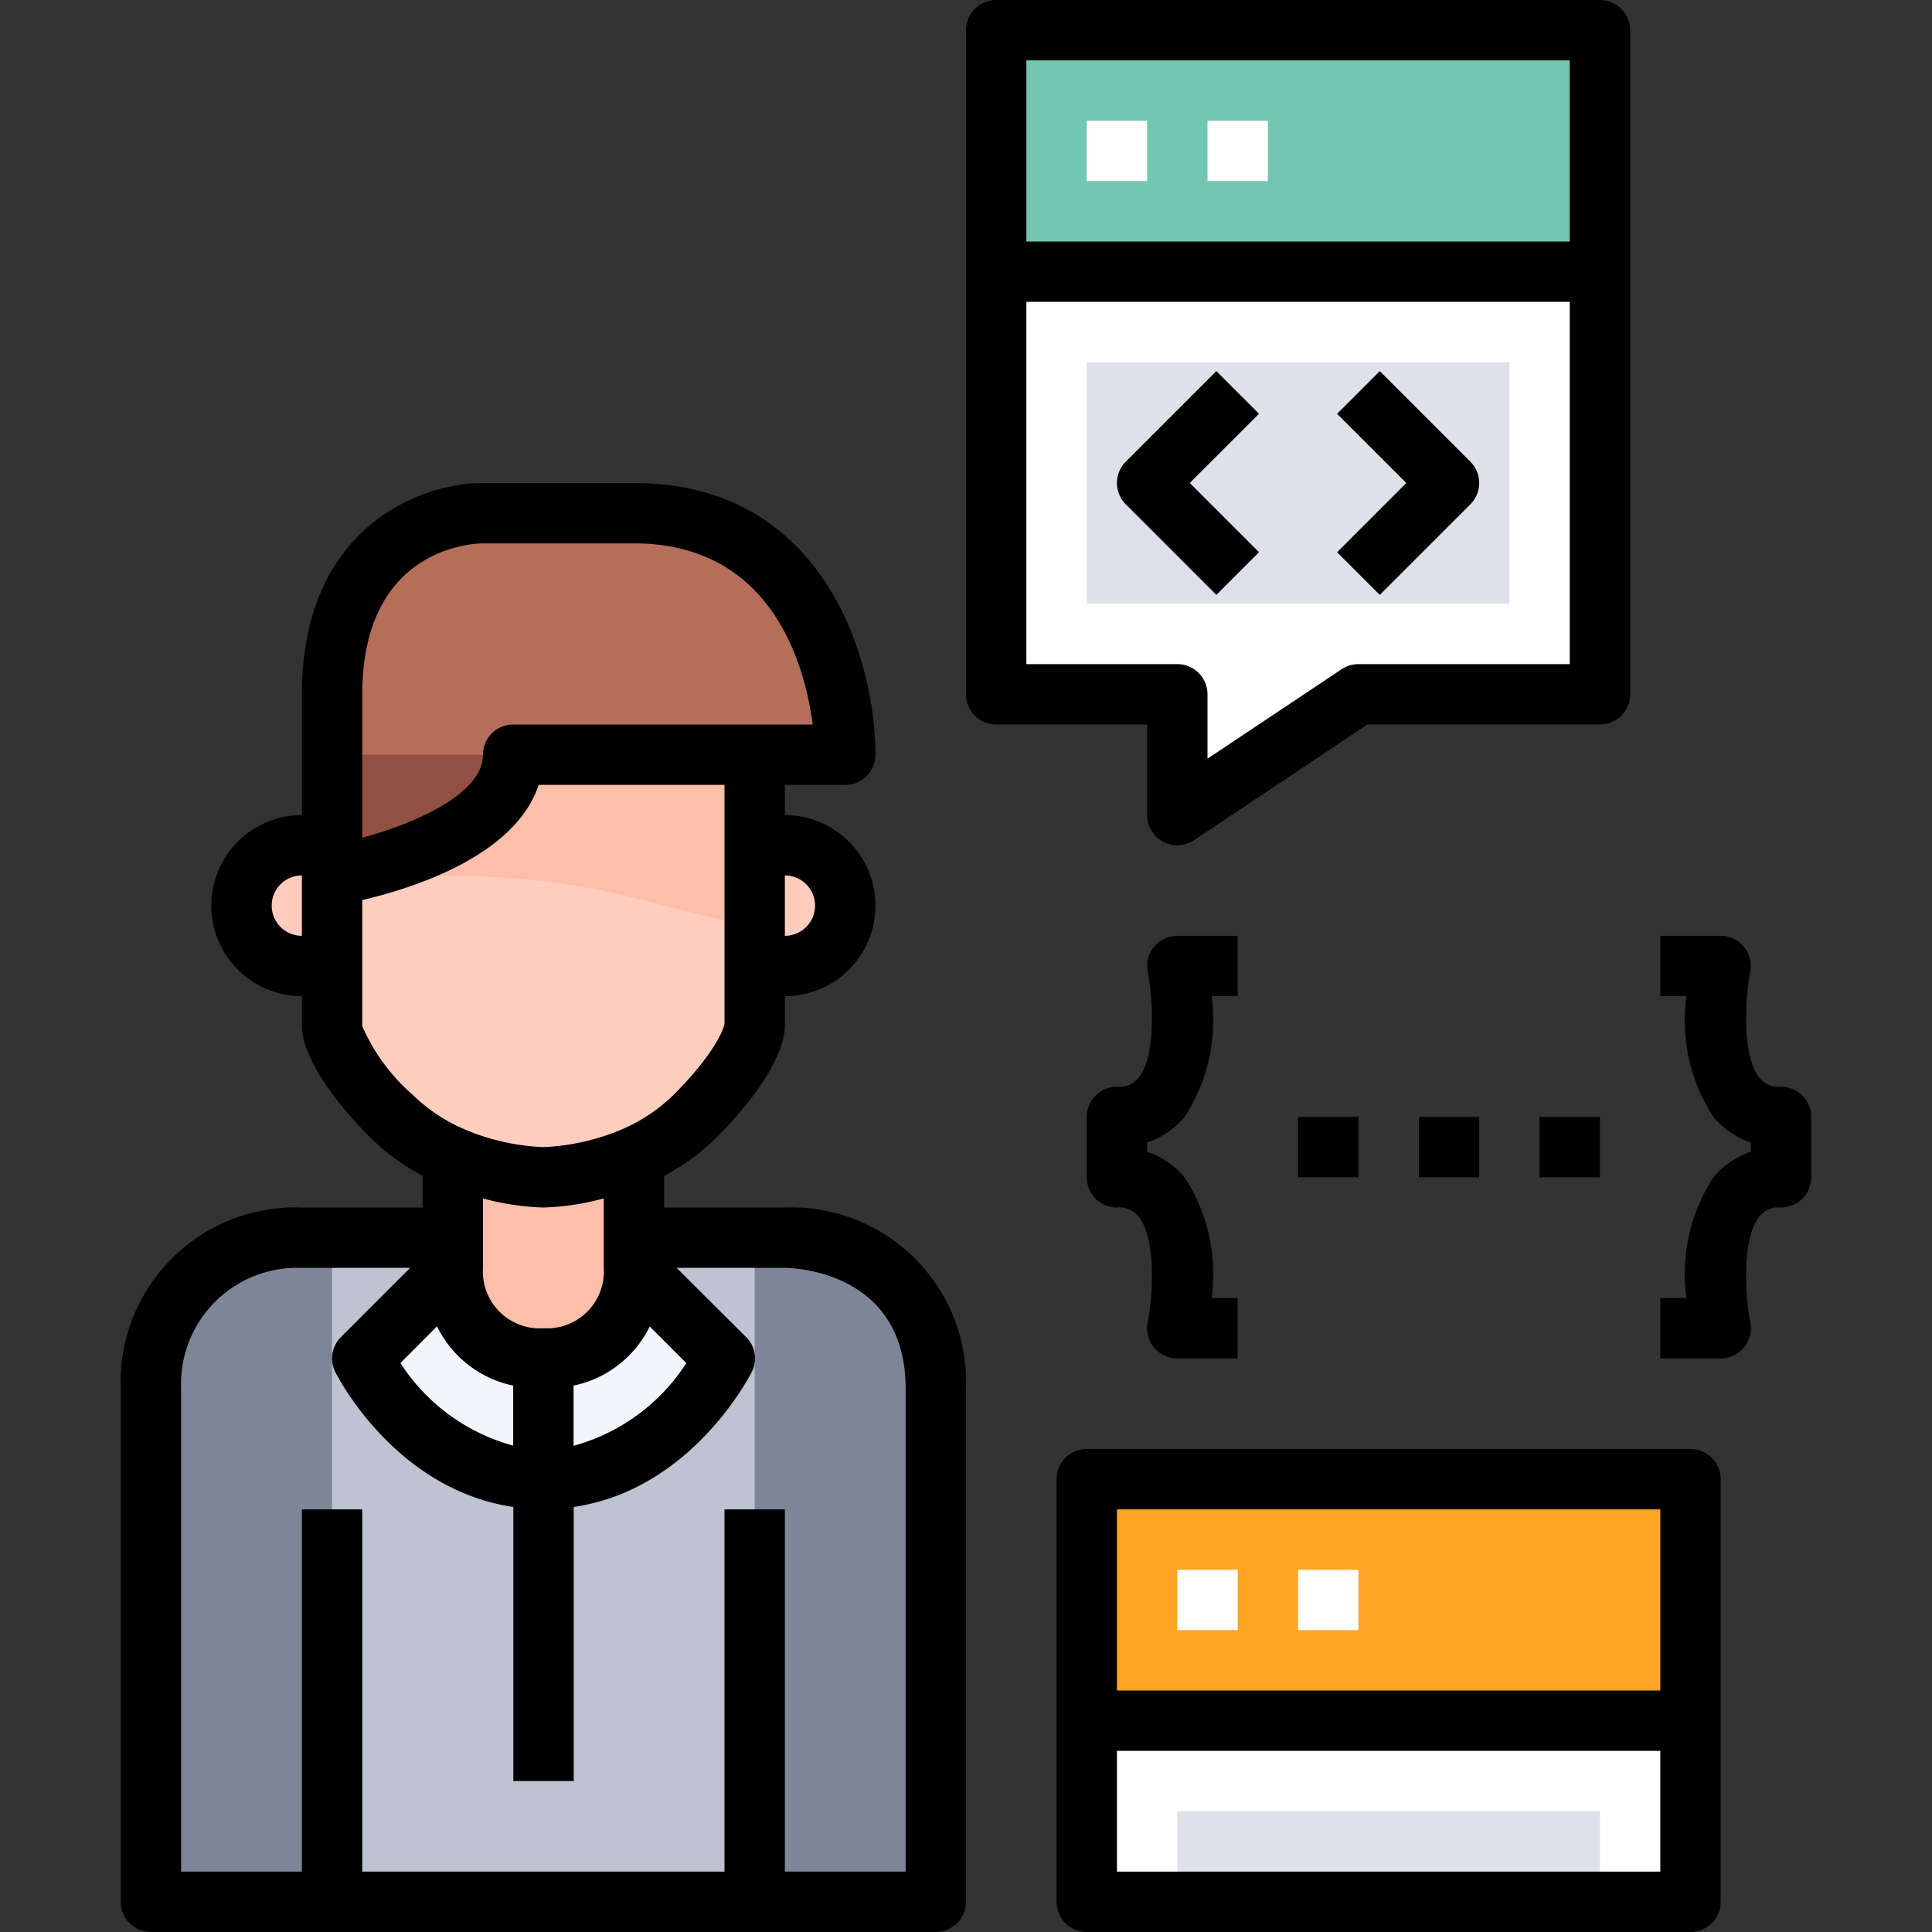 <svg xmlns="http://www.w3.org/2000/svg" viewBox="0 0 64 64"><rect x="0" y="0" width="64" height="64" fill="#333333" stroke="none"/><defs><style>.cls-1{fill:#fff;}.cls-2{fill:#ffa426;}.cls-3{fill:#dfe1ea;}.cls-4{fill:#73c6b2;}.cls-5{fill:#ffcdbe;}.cls-6{fill:#b46e5a;}.cls-7{fill:#ffbeaa;}.cls-8{fill:#f2f6fc;}.cls-9{fill:#bec3d2;}.cls-10{fill:#915041;}.cls-11{fill:#7e8596;}</style></defs><title>54-Programmer</title><g id="_54-Programmer" data-name="54-Programmer"><polygon class="cls-1" points="53 9 53 23 45 23 39 27 39 23 33 23 33 9 53 9"/><rect class="cls-1" x="36" y="57" width="20" height="6"/><rect class="cls-2" x="36" y="49" width="20" height="8"/><rect class="cls-3" x="39" y="60" width="14" height="3"/><rect class="cls-4" x="33" y="1" width="20" height="8"/><rect class="cls-3" x="36" y="12" width="14" height="8"/><g id="_Group_" data-name="&lt;Group&gt;"><path class="cls-5" d="M26,28a2,2,0,0,1,0,4H25V28Z"/><path class="cls-6" d="M11,29V23c0-6,5-6,5-6h5c7,0,7,8,7,8H17C17,28,11,29,11,29Z"/><path class="cls-5" d="M11,29v3H10a2,2,0,0,1,0-4h1Z"/><path class="cls-5" d="M15,38.33A6.592,6.592,0,0,1,13,37c-2-2-2-3-2-3V29s6-1,6-4h8v9s0,1-2,3a6.592,6.592,0,0,1-2,1.33A8.459,8.459,0,0,1,18,39,8.459,8.459,0,0,1,15,38.33Z"/><path class="cls-7" d="M21,41v1a3,3,0,0,1-6,0V38.33A8.459,8.459,0,0,0,18,39a8.459,8.459,0,0,0,3-.67Z"/><path class="cls-8" d="M18,45a2.938,2.938,0,0,0,3-3l3,3s-2,4-6,4Z"/><path class="cls-8" d="M18,45v4c-4,0-6-4-6-4l3-3A2.938,2.938,0,0,0,18,45Z"/><path class="cls-9" d="M12,45s2,4,6,4,6-4,6-4l-3-3V41h5s5,0,5,5V63H5V46c0-5,5-5,5-5h5v1Z"/><path class="cls-7" d="M25,25H17c0,3-6,4-6,4v.168A31.293,31.293,0,0,1,14.394,29C20.049,29,21.5,30.106,25,30.673V25Z"/><path class="cls-10" d="M11,28v1s6-1,6-4H11Z"/><path class="cls-11" d="M10,41s-5,0-5,5V63h6V41Z"/><path class="cls-11" d="M26,41H25V63h6V46C31,41,26,41,26,41Z"/><rect class="cls-1" x="36" y="4" width="2" height="2"/><rect class="cls-1" x="40" y="4" width="2" height="2"/><rect class="cls-1" x="39" y="52" width="2" height="2"/><rect class="cls-1" x="43" y="52" width="2" height="2"/><path d="M26,40H22V38.951a7.225,7.225,0,0,0,1.707-1.244C25.835,35.579,26,34.332,26,34V33a3,3,0,0,0,0-6V26h2a1,1,0,0,0,1-1c0-3.113-1.672-9-8-9H16c-2.075,0-6,1.463-6,7v4a3,3,0,0,0,0,6v1c0,.332.165,1.579,2.293,3.707A7.221,7.221,0,0,0,14,38.951V40H10a5.785,5.785,0,0,0-6,6V63a1,1,0,0,0,1,1H31a1,1,0,0,0,1-1V46A5.785,5.785,0,0,0,26,40ZM9,30a1,1,0,0,1,1-1v2A1,1,0,0,1,9,30Zm9,10a8.62,8.62,0,0,0,2-.3V42a1.883,1.883,0,0,1-2,2,1.883,1.883,0,0,1-2-2v-2.3A8.635,8.635,0,0,0,18,40Zm-3.523,3.937A3.633,3.633,0,0,0,17,45.9v1.988a6.473,6.473,0,0,1-3.736-2.734ZM19,45.9a3.633,3.633,0,0,0,2.523-1.959l1.213,1.213A6.474,6.474,0,0,1,19,47.894ZM27,30a1,1,0,0,1-1,1V29A1,1,0,0,1,27,30ZM12,23c0-4.809,3.6-5,4-5h5c4.59,0,5.669,4.06,5.922,6H17a1,1,0,0,0-1,1c0,1.3-2.243,2.272-4,2.752Zm0,10.995V29.816c1.652-.385,5.07-1.456,5.843-3.816H24l0,7.919c0,.008-.145.808-1.711,2.374a5.581,5.581,0,0,1-1.681,1.115A7.471,7.471,0,0,1,18,38a7.452,7.452,0,0,1-2.6-.584,5.622,5.622,0,0,1-1.7-1.123A6.466,6.466,0,0,1,12,33.995ZM30,62H26V50H24V62H12V50H10V62H6V46a3.85,3.85,0,0,1,4-4h3.586l-2.293,2.293a1,1,0,0,0-.188,1.154c.086.172,2,3.9,5.9,4.473V59h2V49.92c3.89-.57,5.809-4.3,5.9-4.473a1,1,0,0,0-.188-1.154L22.414,42H26c.163,0,4,.046,4,4Z"/><path d="M41.707,18.293,39.414,16l2.293-2.293-1.414-1.414-3,3a1,1,0,0,0,0,1.414l3,3Z"/><path d="M45.707,19.707l3-3a1,1,0,0,0,0-1.414l-3-3-1.414,1.414L46.586,16l-2.293,2.293Z"/><path d="M38,27a1,1,0,0,0,1.555.832L45.3,24H53a1,1,0,0,0,1-1V1a1,1,0,0,0-1-1H33a1,1,0,0,0-1,1V23a1,1,0,0,0,1,1h5ZM52,2V8H34V2ZM34,22V10H52V22H45a1.006,1.006,0,0,0-.555.168L40,25.132V23a1,1,0,0,0-1-1Z"/><path d="M59,36a.811.811,0,0,1-.71-.29c-.61-.743-.472-2.689-.31-3.516A1,1,0,0,0,57,31H55v2h.865a5.866,5.866,0,0,0,.877,3.977A2.717,2.717,0,0,0,58,37.846v.308a2.717,2.717,0,0,0-1.258.869A5.866,5.866,0,0,0,55.865,43H55v2h2a1,1,0,0,0,.98-1.194c-.162-.827-.3-2.773.31-3.516A.811.811,0,0,1,59,40a1,1,0,0,0,1-1V37A1,1,0,0,0,59,36Z"/><rect x="47" y="37" width="2" height="2"/><rect x="43" y="37" width="2" height="2"/><rect x="51" y="37" width="2" height="2"/><path d="M41,31H39a1,1,0,0,0-.98,1.194c.162.827.3,2.773-.31,3.516A.811.811,0,0,1,37,36a1,1,0,0,0-1,1v2a1,1,0,0,0,1,1,.811.811,0,0,1,.71.29c.61.743.472,2.689.31,3.516A1,1,0,0,0,39,45h2V43h-.865a5.866,5.866,0,0,0-.877-3.977A2.717,2.717,0,0,0,38,38.154v-.308a2.717,2.717,0,0,0,1.258-.869A5.866,5.866,0,0,0,40.135,33H41Z"/><path d="M56,48H36a1,1,0,0,0-1,1V63a1,1,0,0,0,1,1H56a1,1,0,0,0,1-1V49A1,1,0,0,0,56,48Zm-1,2v6H37V50ZM37,62V58H55v4Z"/></g></g></svg>